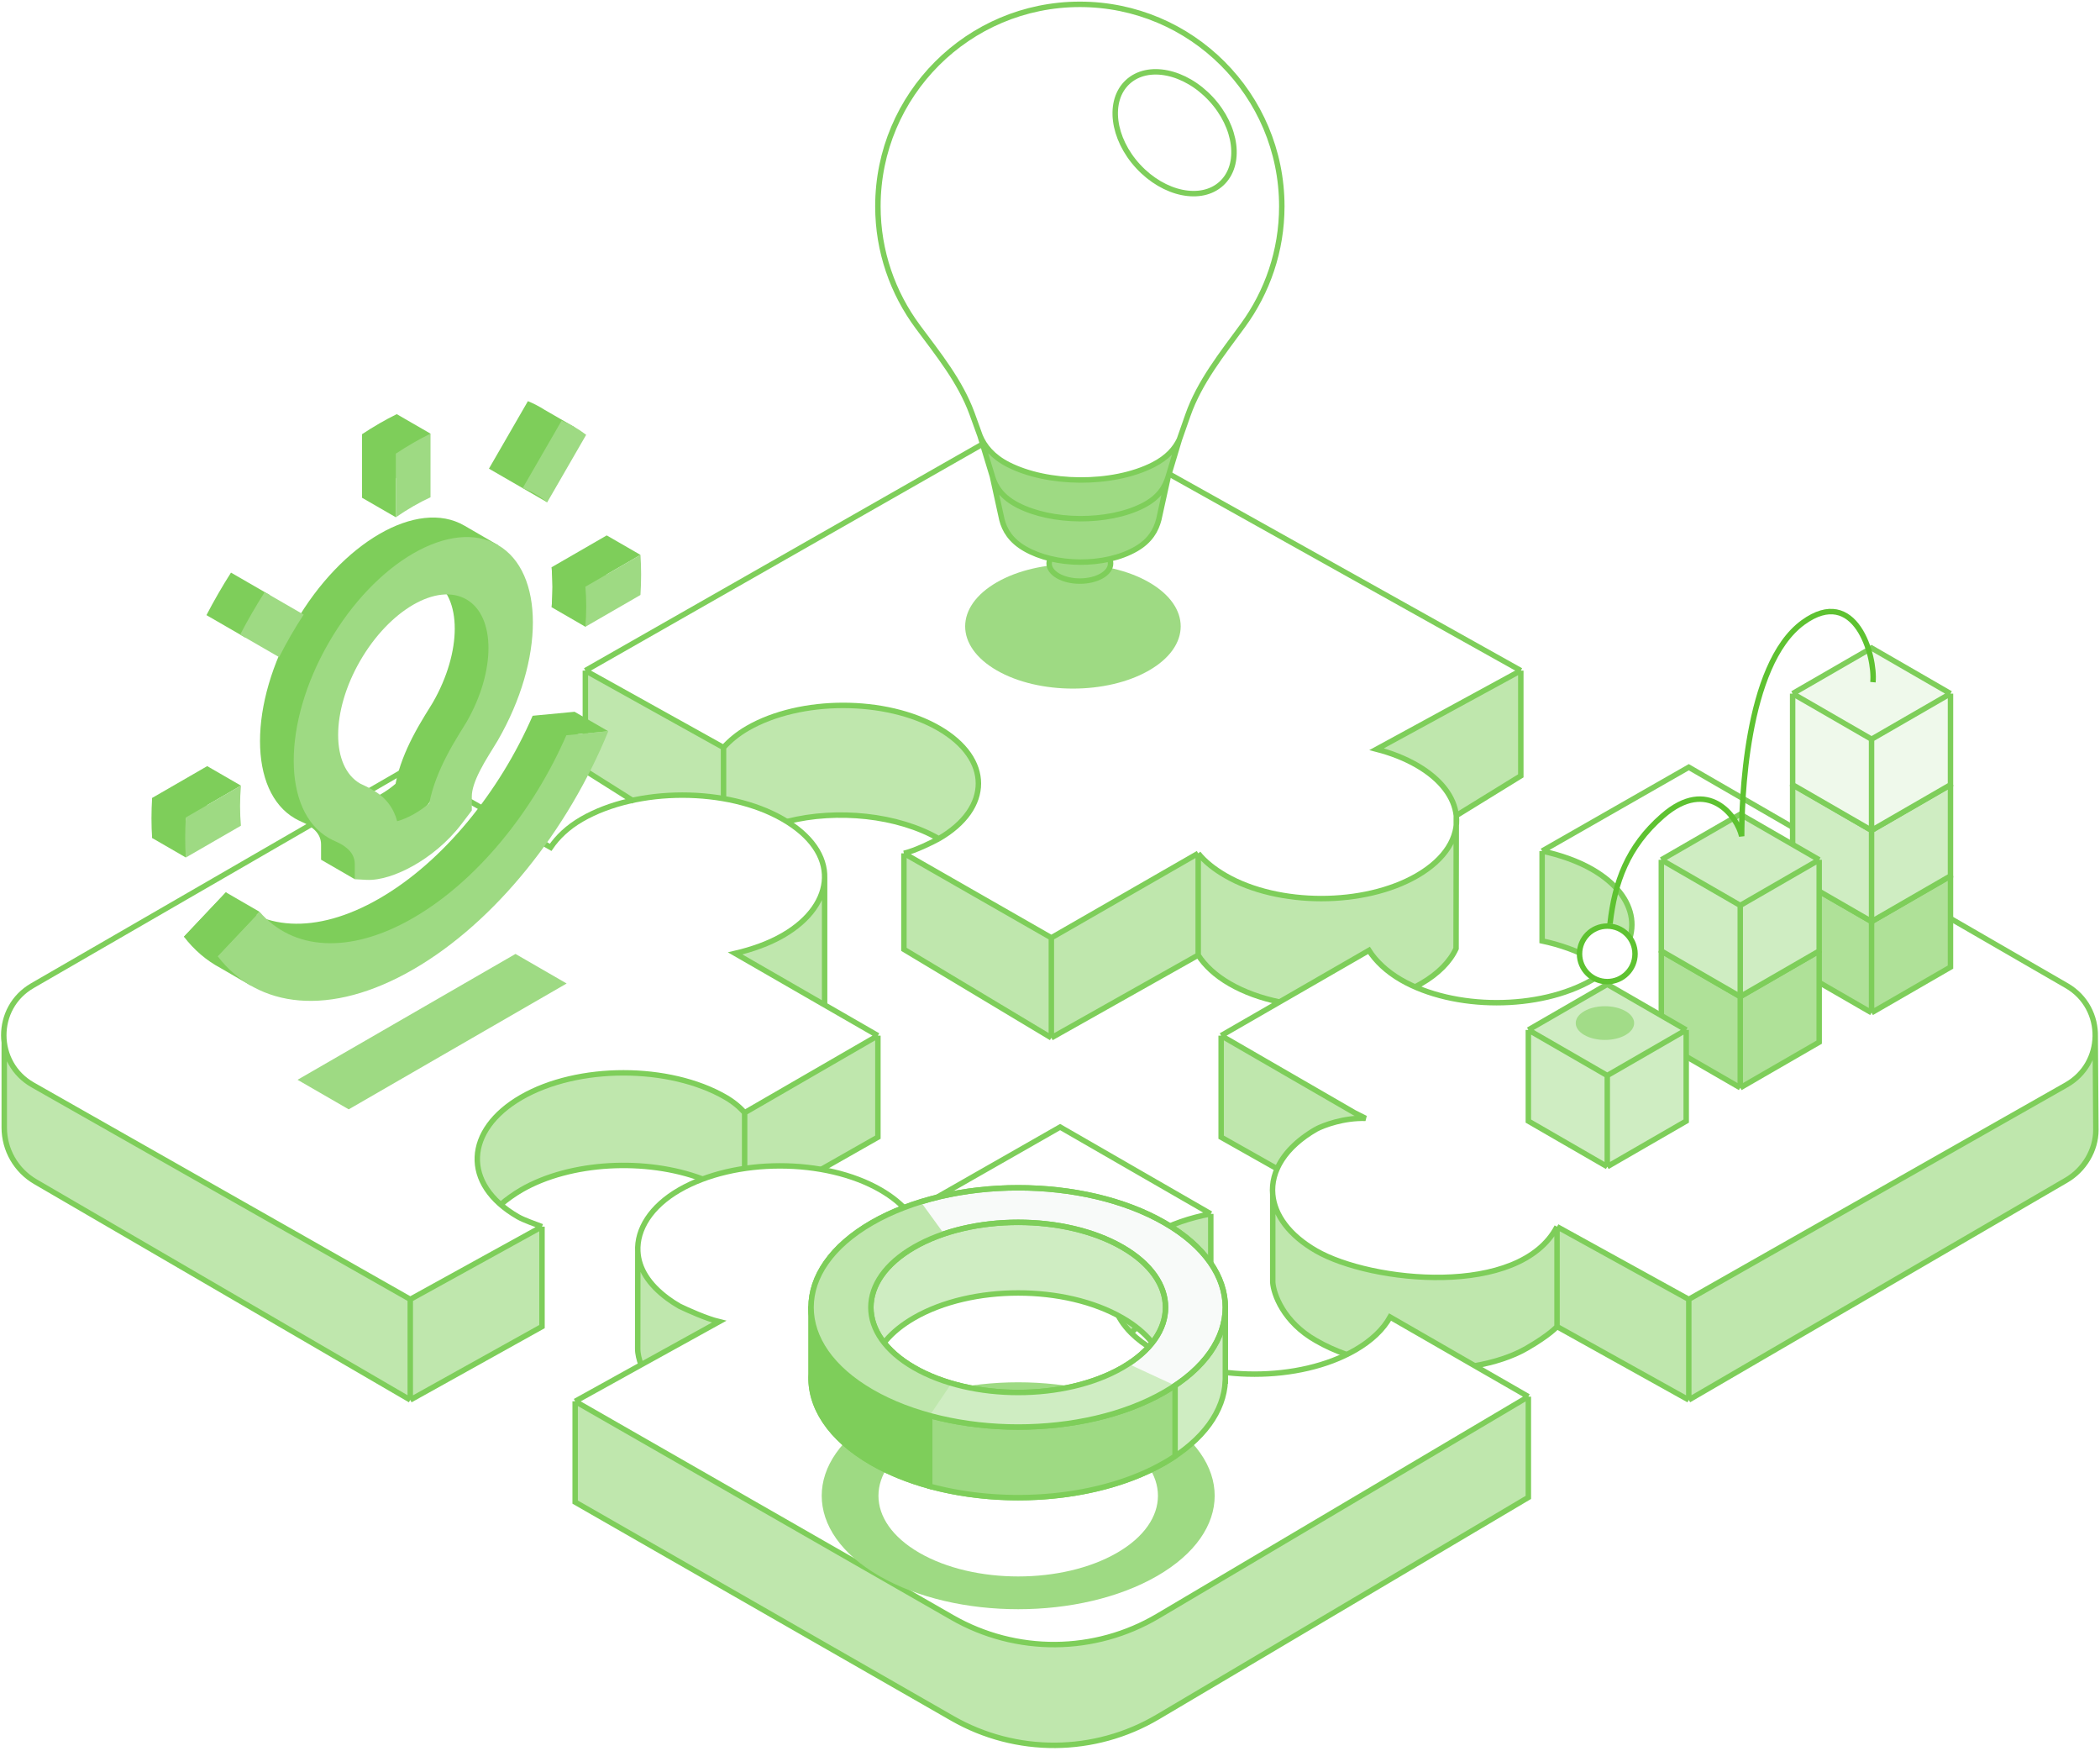 <svg width="721" height="601" viewBox="0 0 721 601" fill="none" xmlns="http://www.w3.org/2000/svg">
<path d="M301.514 390.016L300.973 355.622L255.864 381.733C239.656 364.986 193.918 362.645 173.929 379.932C157.939 393.762 164.926 407.004 170.418 411.896L172.399 412.706C175.01 410.335 184.464 404.747 201.391 401.361C218.319 397.976 234.915 402.172 241.097 404.693C242.358 404.273 247.076 403.018 255.864 401.361C264.651 399.705 276.993 400.671 282.065 401.361L301.514 390.016Z" fill="#BFE7AD"/>
<path d="M283.09 345.117V305.479C276.833 320.023 261.245 325.562 254.233 326.513L253.07 327.465L283.09 345.117Z" fill="#BFE7AD"/>
<path d="M140.854 446.144V480.503L9.646 404.163C6.976 402.484 1.534 396.413 1.121 385.563C0.713 374.852 0.942 362.337 1.114 357.212C1.115 357.145 1.117 357.08 1.121 357.016C1.119 357.08 1.116 357.146 1.114 357.212C1.057 360.651 3.914 368.798 15.975 375.487C28.272 382.308 104.352 425.433 140.854 446.144Z" fill="#BFE7AD"/>
<path d="M317.762 247.553C348.415 261.985 332.913 281.519 322.201 287.826C299.624 277.171 278.969 279.863 271.464 282.541C269.808 281.273 263.113 277.869 249.583 274.402C236.053 270.935 222.241 273.31 217.027 274.931L201.383 264.678V230.641L248.844 256.855V255.904C259.625 246.003 290.596 234.764 317.762 247.553Z" fill="#BFE7AD"/>
<path d="M500.025 325.71V284.664C495.633 301.122 472.711 307.039 461.604 308.089C432.726 310.715 416.149 299.221 411.471 293.145V327.88C417.044 337.655 432.406 342.69 439.39 343.986C447.383 339.392 464.724 329.405 470.136 326.214C475.286 334.393 483.818 337.776 485.737 338.584C493.694 335.151 498.578 328.57 500.025 325.71Z" fill="#BFE7AD"/>
<path d="M534.724 455.961V421.86C527.879 431.677 516.253 438.394 492.873 438.394C450.091 437.98 437.674 419.363 436.812 410.105V440.202C440.3 457.64 457.738 463.195 462.13 465.003C467.607 463.556 474.746 455.961 477.631 452.344L505.273 468.103H507.469C518.94 466.966 530.419 459.535 534.724 455.961Z" fill="#BFE7AD"/>
<path d="M186.087 421.048L140.855 445.992V480.529L186.087 455.346V421.048Z" fill="#BFE7AD"/>
<path d="M186.087 421.048L140.855 445.992M186.087 421.048V455.346L140.855 480.529M186.087 421.048C183.576 420.058 180.005 418.902 177.775 417.615C158.422 406.442 159.662 387.801 179.016 376.628C198.37 365.455 229.749 365.455 249.102 376.628C251.772 378.169 254.123 380.126 255.658 381.935M140.855 445.992V480.529M140.855 445.992L11.239 372.398C-1.954 364.907 -2.026 345.922 11.109 338.331L140.855 263.345L189.049 290.852C191.432 287.375 194.868 283.994 199.739 281.182C218.814 270.17 249.741 270.17 268.817 281.182C278.554 286.803 283.32 294.019 283.117 301.385M140.855 480.529L12.144 405.611C5.529 401.76 1.46 394.683 1.46 387.029V358.074M301.413 355.478L255.658 381.935M301.413 355.478V390.339L281.809 401.476M301.413 355.478L252.4 327.25C258.312 325.874 264.024 323.827 268.817 321.061C278.155 315.67 282.922 308.45 283.117 301.385M255.658 381.935V400.922M171.914 413.489C173.69 411.851 176.732 409.729 179.016 408.411C195.872 398.68 221.848 397.424 241.059 404.643M283.117 301.385V344.968" stroke="#7ECE5A" stroke-width="1.87"/>
<path d="M465.013 381.935L419.258 355.478V390.339L438.473 401.177C440.66 396.2 445.126 391.487 451.873 387.592C454.396 386.253 461.323 383.631 468.848 383.865L465.013 381.935Z" fill="#BFE7AD"/>
<path d="M529.456 322.97C535.584 324.269 541.762 326.428 546.681 329.267C548.601 330.376 550.318 331.557 551.832 332.797C564.609 322.336 562.892 307.778 546.681 298.419C541.762 295.579 535.584 293.42 529.456 292.121L529.456 322.97Z" fill="#BFE7AD"/>
<path d="M579.816 445.992V480.529L709.455 405.07C715.495 401.554 719.584 394.849 719.584 387.86L719.365 355.717C719.251 362.257 715.938 368.704 709.432 372.398L579.816 445.992Z" fill="#BFE7AD"/>
<path d="M579.816 445.992L534.583 421.048V455.346L579.816 480.529V445.992Z" fill="#BFE7AD"/>
<path d="M534.583 421.048L579.816 445.992M534.583 421.048V455.346M534.583 421.048C521.729 445.573 470.663 440.175 451.873 429.327C442.586 423.966 437.62 417.055 436.973 410.036M579.816 445.992V480.529M579.816 445.992L709.432 372.398C715.938 368.704 719.251 362.257 719.365 355.717M579.816 480.529L534.583 455.346M579.816 480.529L709.455 405.07C715.495 401.554 719.584 394.849 719.584 387.86L719.365 355.717M534.583 455.346C534.583 455.346 532.144 458.183 524.166 462.788C519.208 465.65 512.94 467.642 506.44 468.782M419.258 355.478L465.013 381.935L468.848 383.865C461.323 383.631 454.396 386.253 451.873 387.592M419.258 355.478V390.339L438.473 401.177C440.66 396.2 445.126 391.487 451.873 387.592M419.258 355.478L470.013 326.225C472.26 329.791 476.063 333.465 481.019 336.326C499.151 346.793 528.549 346.793 546.681 336.326C548.601 335.217 550.318 334.036 551.832 332.797M719.365 355.717C719.482 348.996 716.22 342.178 709.562 338.331L579.816 263.345L529.456 292.121M529.456 292.121C535.584 293.42 541.762 295.579 546.681 298.419C562.892 307.778 564.609 322.336 551.832 332.797M529.456 292.121L529.456 322.97C535.584 324.269 541.762 326.428 546.681 329.267C548.601 330.376 550.318 331.557 551.832 332.797M451.873 387.592C441.197 393.756 436.23 401.967 436.973 410.036M436.973 410.036V440.134C437.252 444.162 440.623 453.81 451.873 460.175C455.039 462.003 458.547 463.589 462.284 464.921" stroke="#7ECE5A" stroke-width="1.87"/>
<path d="M411.382 292.907L360.962 321.888V356.229L411.382 327.843V292.907Z" fill="#BFE7AD"/>
<path d="M360.962 356.229V321.888L310.345 292.907V325.858L360.962 356.229Z" fill="#BFE7AD"/>
<path d="M522.146 266.308V230.181L472.64 257.167C477.658 258.464 482.36 260.302 486.48 262.681C494.807 267.488 499.31 273.668 499.988 279.959L522.146 266.308Z" fill="#BFE7AD"/>
<path d="M322.319 287.883C340.451 277.416 340.451 260.444 322.319 249.976C304.187 239.509 274.789 239.509 256.657 249.976C253.247 251.945 250.54 254.24 248.413 256.581M322.319 287.883C319.965 289.169 314.275 291.975 310.345 292.907M322.319 287.883C308.245 279.758 287.384 277.63 270.272 281.979M360.962 321.888L411.382 292.907M360.962 321.888V356.229M360.962 321.888L310.345 292.907M411.382 292.907V327.843M411.382 292.907C413.616 295.699 416.83 298.286 420.817 300.587C438.95 311.055 468.347 311.055 486.48 300.587C496.284 294.927 500.787 287.366 499.988 279.959M360.962 356.229L411.382 327.843M360.962 356.229L310.345 325.858V292.907M411.382 327.843C413.632 331.379 417.288 334.82 422.204 337.659C427.201 340.543 433.052 342.633 439.288 343.927M248.413 256.581V273.851M248.413 256.581L200.971 230.181M200.971 230.181V264.521L217.645 275.042M200.971 230.181L337.146 152.549M522.146 230.181V266.308L499.988 279.959M522.146 230.181L472.64 257.167C477.658 258.464 482.36 260.302 486.48 262.681C494.807 267.488 499.31 273.668 499.988 279.959M522.146 230.181L401.481 162.73M499.988 279.959L499.914 325.594C497.886 330.014 493.87 334.193 487.867 337.659C487.233 338.024 486.586 338.377 485.927 338.717" stroke="#7ECE5A" stroke-width="1.87"/>
<path d="M197.471 515.59L326.959 589.805C348.863 602.359 375.825 602.167 397.547 589.302L524.732 513.979V479.392L397.547 554.715C375.825 567.58 348.863 567.772 326.959 555.218L197.471 481.002V515.59Z" fill="#BFE7AD"/>
<path d="M396.193 451.574C401.859 448.303 408.569 446.004 415.705 444.676L415.704 416.652C408.569 417.98 401.858 420.26 396.193 423.53C380.25 432.734 377.632 446.718 388.339 457.492C390.443 455.375 393.061 453.382 396.193 451.574Z" fill="#BFE7AD"/>
<path d="M218.982 429.525L218.942 462.845C218.927 464.769 219.428 466.583 220.091 468.476L246.9 453.661C242.61 452.631 236.012 449.674 233.248 448.324C231.787 447.48 230.437 446.596 229.2 445.678C222.664 440.831 219.271 435.363 218.982 429.525Z" fill="#BFE7AD"/>
<path d="M218.982 429.525L218.942 462.845C218.927 464.769 219.428 466.583 220.091 468.476M218.982 429.525C219.271 435.363 222.664 440.831 229.2 445.678C230.437 446.596 231.787 447.48 233.248 448.324C236.012 449.674 242.61 452.631 246.9 453.661L220.091 468.476M218.982 429.525C218.61 422.04 223.353 414.158 233.248 408.445C252.324 397.433 283.251 397.433 302.326 408.445C306.48 410.843 309.73 413.566 312.074 416.471L363.976 386.856L415.704 416.652M415.704 416.652L415.705 444.676C408.569 446.004 401.859 448.303 396.193 451.574C393.061 453.382 390.443 455.375 388.339 457.492M415.704 416.652C408.569 417.98 401.858 420.26 396.193 423.53C380.25 432.734 377.632 446.718 388.339 457.492M197.471 481.002V515.59L326.959 589.805C348.863 602.359 375.825 602.167 397.547 589.302L524.732 513.979V479.392M197.471 481.002L326.959 555.218C348.863 567.772 375.825 567.58 397.547 554.715L524.732 479.392M197.471 481.002L220.091 468.476M524.732 479.392L477.262 452.067C474.969 456.215 470.972 460.118 465.271 463.409C446.196 474.421 415.268 474.421 396.193 463.409C393.061 461.601 390.443 459.608 388.339 457.492" stroke="#7ECE5A" stroke-width="1.87"/>
<path d="M642.569 285.019L669.669 300.665L642.569 316.31L615.469 300.665L642.569 285.019Z" fill="#AFE198"/>
<path d="M642.568 316.313L669.669 300.665L669.667 331.959L642.569 347.606L642.568 316.313Z" fill="#AFE198"/>
<path d="M642.57 316.313L615.469 300.665L615.471 331.959L642.569 347.606L642.57 316.313Z" fill="#AFE198"/>
<path d="M669.669 300.665L642.569 285.019L615.469 300.665M669.669 300.665L642.569 316.31L615.469 300.665M669.669 300.665L642.568 316.313L642.569 347.606M669.669 300.665L669.667 331.959L642.569 347.606M615.469 300.665L642.57 316.313L642.569 347.606M615.469 300.665L615.471 331.959L642.569 347.606" stroke="#7ECE5A" stroke-width="1.87"/>
<path d="M597.485 310.782L624.585 326.428L597.485 342.073L570.385 326.428L597.485 310.782Z" fill="#AFE198"/>
<path d="M597.484 342.076L624.585 326.428L624.583 357.722L597.485 373.37L597.484 342.076Z" fill="#AFE198"/>
<path d="M597.486 342.076L570.385 326.428L570.387 357.722L597.485 373.37L597.486 342.076Z" fill="#AFE198"/>
<path d="M624.585 326.428L597.485 310.782L570.385 326.428M624.585 326.428L597.485 342.073L570.385 326.428M624.585 326.428L597.484 342.077L597.485 373.37M624.585 326.428L624.583 357.722L597.485 373.37M570.385 326.428L597.486 342.077L597.485 373.37M570.385 326.428L570.387 357.722L597.485 373.37" stroke="#7ECE5A" stroke-width="1.87"/>
<path d="M642.569 253.725L669.669 269.371L642.569 285.016L615.469 269.371L642.569 253.725Z" fill="#CFEDC2"/>
<path d="M642.568 285.02L669.669 269.371L669.667 300.665L642.569 316.313L642.568 285.02Z" fill="#CFEDC2"/>
<path d="M642.57 285.02L615.469 269.371L615.471 300.665L642.569 316.313L642.57 285.02Z" fill="#CFEDC2"/>
<path d="M669.669 269.371L642.569 253.725L615.469 269.371M669.669 269.371L642.569 285.016L615.469 269.371M669.669 269.371L642.568 285.02L642.569 316.313M669.669 269.371L669.667 300.665L642.569 316.313M615.469 269.371L642.57 285.02L642.569 316.313M615.469 269.371L615.471 300.665L642.569 316.313" stroke="#7ECE5A" stroke-width="1.87"/>
<path d="M642.569 222.432L669.669 238.078L642.569 253.723L615.469 238.078L642.569 222.432Z" fill="#EFF9EB"/>
<path d="M642.568 253.726L669.669 238.078L669.667 269.372L642.569 285.019L642.568 253.726Z" fill="#EFF9EB"/>
<path d="M642.57 253.726L615.469 238.078L615.471 269.372L642.569 285.019L642.57 253.726Z" fill="#EFF9EB"/>
<path d="M669.669 238.078L642.569 222.432L615.469 238.078M669.669 238.078L642.569 253.723L615.469 238.078M669.669 238.078L642.568 253.726L642.569 285.019M669.669 238.078L669.667 269.372L642.569 285.019M615.469 238.078L642.57 253.726L642.569 285.019M615.469 238.078L615.471 269.372L642.569 285.019" stroke="#7ECE5A" stroke-width="1.87"/>
<path d="M551.831 337.871L578.931 353.517L551.831 369.162L524.73 353.517L551.831 337.871Z" fill="#CFEDC2"/>
<path d="M551.83 369.165L578.931 353.517L578.929 384.81L551.831 400.458L551.83 369.165Z" fill="#CFEDC2"/>
<path d="M551.831 369.165L524.73 353.517L524.732 384.81L551.831 400.458L551.831 369.165Z" fill="#CFEDC2"/>
<path d="M578.931 353.517L551.831 337.871L524.73 353.517M578.931 353.517L551.831 369.162L524.73 353.517M578.931 353.517L551.83 369.165L551.831 400.458M578.931 353.517L578.929 384.81L551.831 400.458M524.73 353.517L551.831 369.165L551.831 400.458M524.73 353.517L524.732 384.81L551.831 400.458" stroke="#7ECE5A" stroke-width="1.87"/>
<path d="M597.485 279.488L624.585 295.134L597.485 310.779L570.385 295.134L597.485 279.488Z" fill="#CFEDC2"/>
<path d="M597.484 310.782L624.585 295.134L624.583 326.428L597.485 342.075L597.484 310.782Z" fill="#CFEDC2"/>
<path d="M597.486 310.782L570.385 295.134L570.387 326.428L597.485 342.075L597.486 310.782Z" fill="#CFEDC2"/>
<path d="M624.585 295.134L597.485 279.488L570.385 295.134M624.585 295.134L597.485 310.779L570.385 295.134M624.585 295.134L597.484 310.782L597.485 342.075M624.585 295.134L624.583 326.428L597.485 342.075M570.385 295.134L597.486 310.782L597.485 342.075M570.385 295.134L570.387 326.428L597.485 342.075" stroke="#7ECE5A" stroke-width="1.87"/>
<g filter="url(#filter0_f)">
<path fill-rule="evenodd" clip-rule="evenodd" d="M301.881 540.95C328.226 556.159 370.938 556.159 397.282 540.95C423.627 525.741 423.627 501.083 397.282 485.875C370.938 470.666 328.226 470.666 301.881 485.875C275.537 501.083 275.537 525.741 301.881 540.95ZM315.654 532.999C334.392 543.816 364.772 543.816 383.51 532.999C402.248 522.182 402.248 504.643 383.51 493.826C364.772 483.008 334.392 483.008 315.654 493.826C296.916 504.643 296.916 522.182 315.654 532.999Z" fill="#9EDA83"/>
</g>
<path fill-rule="evenodd" clip-rule="evenodd" d="M299.293 502.04C327.067 518.074 372.098 518.074 399.872 502.04C413.292 494.292 420.228 484.218 420.678 474.067H420.702V473.161C420.702 473.059 420.702 472.957 420.702 472.854V449.281H407.637C405.349 447.419 402.761 430.309 399.872 428.641C372.098 412.607 327.067 412.607 299.293 428.641C296.403 430.309 293.813 447.421 291.524 449.284H278.503V471.622C277.866 482.587 284.796 493.67 299.293 502.04ZM320.177 479.633C339.931 491.037 363.566 492.326 383.321 480.921C387.713 478.386 391.436 477.433 394.252 476.713C398.663 475.584 400.845 475.026 399.872 469.843C398.673 463.456 393.833 457.254 385.352 452.358C365.597 440.954 333.568 440.954 313.813 452.358C305.768 457.002 301 462.822 299.507 468.859C298.248 473.954 301.46 474.49 306.665 475.359C310.437 475.988 315.256 476.792 320.177 479.633Z" fill="#CFEDC2" stroke="#7ECE5A" stroke-width="1.87"/>
<path d="M403.446 499.82V463.927H397.67C398.761 465.858 399.495 467.841 399.871 469.843C400.843 475.026 398.662 475.584 394.25 476.713C391.435 477.433 387.712 478.386 383.32 480.921C363.565 492.326 339.93 491.037 320.175 479.633C319.847 479.443 319.519 479.262 319.191 479.09V510.14C345.578 517.337 378.05 514.637 399.871 502.04C401.118 501.319 402.31 500.579 403.446 499.82Z" fill="#9EDA83" stroke="#7ECE5A" stroke-width="1.87"/>
<path d="M319.192 510.14C311.993 508.177 305.247 505.477 299.293 502.04C284.796 493.67 277.866 482.587 278.503 471.622V449.284H291.524L299.507 468.859C298.248 473.954 301.46 474.49 306.665 475.359C310.185 475.946 314.617 476.685 319.192 479.09V510.14Z" fill="#7ECE5A" stroke="#7ECE5A" stroke-width="1.87"/>
<path fill-rule="evenodd" clip-rule="evenodd" d="M299.293 477.797C327.067 493.831 372.098 493.831 399.872 477.797C427.645 461.763 427.645 435.767 399.872 419.733C372.098 403.699 327.067 403.699 299.293 419.733C271.519 435.767 271.519 461.763 299.293 477.797ZM313.813 469.414C333.568 480.819 365.597 480.819 385.352 469.414C405.106 458.01 405.106 439.52 385.352 428.115C365.597 416.711 333.568 416.711 313.813 428.115C294.059 439.52 294.059 458.01 313.813 469.414Z" fill="#F8FAF9" stroke="#7ECE5A" stroke-width="1.87"/>
<path d="M316.129 412.521C310.077 414.384 304.394 416.788 299.293 419.733C271.519 435.767 271.519 461.763 299.293 477.797C309.757 483.837 322.67 487.602 336.187 489.091C337.797 484.987 339.34 481.04 340.714 477.518C330.861 476.51 321.426 473.809 313.813 469.414C294.059 458.01 294.059 439.52 313.813 428.115C316.967 426.295 320.433 424.765 324.111 423.526L316.129 412.521Z" fill="#BFE7AD"/>
<path d="M403.446 475.577C397.516 472.84 391.916 470.249 387.411 468.153C386.75 468.582 386.063 469.003 385.35 469.414C369.472 478.581 345.664 480.38 326.674 474.811L319.191 485.897C345.578 493.094 378.05 490.394 399.87 477.797C401.118 477.076 402.31 476.336 403.446 475.577Z" fill="#CFEDC2"/>
<path fill-rule="evenodd" clip-rule="evenodd" d="M299.293 477.797C327.067 493.831 372.098 493.831 399.872 477.797C427.645 461.763 427.645 435.767 399.872 419.733C372.098 403.699 327.067 403.699 299.293 419.733C271.519 435.767 271.519 461.763 299.293 477.797ZM313.813 469.414C333.568 480.819 365.597 480.819 385.352 469.414C405.106 458.01 405.106 439.52 385.352 428.115C365.597 416.711 333.568 416.711 313.813 428.115C294.058 439.52 294.058 458.01 313.813 469.414Z" stroke="#7ECE5A" stroke-width="1.87"/>
<g filter="url(#filter1_f)">
<circle r="30.212" transform="matrix(0.866 0.5 -0.866 0.5 368.373 214.997)" fill="#9EDA83"/>
</g>
<path d="M403.972 153.782L399.764 169.063L396.589 181.089L394.208 186.011L384.96 190.774L381.229 191.607L381.586 194.584L378.728 197.482C377.339 198.143 374.522 199.474 374.363 199.506C374.164 199.545 368.528 199.506 367.774 199.506C367.02 199.506 363.487 198.355 363.13 197.918C362.773 197.482 360.907 195.576 360.867 195.219C360.836 194.933 360.325 192.983 360.074 192.044L356.184 189.94L348.682 186.011L346.103 182.121L343.087 176.723L340.665 164.975L337.578 152.064C337.224 151.326 337.127 150.743 337.173 150.369L337.578 152.064C338.349 153.673 340.338 156.02 344.714 158.545C351.096 162.228 361.582 164.366 366.027 164.975L381.03 164.538C386.548 163.665 398.86 160.291 403.972 153.782Z" fill="#9EDA83"/>
<path d="M401.107 163.529L397.855 178.33C396.899 181.997 394.899 185.618 390.042 188.422C387.363 189.969 384.255 191.119 380.937 191.874M401.107 163.529C400.032 167.173 397.902 170.754 392.442 173.54C389.429 175.078 385.935 176.221 382.205 176.971C374.889 178.441 366.662 178.398 359.366 176.843C355.794 176.083 352.446 174.96 349.537 173.475C344.122 170.712 341.751 167.17 340.725 163.533M401.107 163.529L404.925 150.832M340.725 163.533L343.977 178.337C344.889 181.997 347.067 185.576 351.883 188.356C354.47 189.85 357.448 190.98 360.624 191.745M340.725 163.533L336.493 149.607M380.937 191.874C381.173 192.373 381.299 192.899 381.299 193.441C381.299 196.764 376.576 199.457 370.749 199.457C364.923 199.457 360.199 196.764 360.199 193.441C360.199 192.852 360.348 192.283 360.624 191.745M380.937 191.874C374.43 193.353 367.113 193.309 360.624 191.745M336.493 149.607L333.715 141.923C329.669 130.885 322.108 121.581 315.103 112.141C306.528 100.585 301.412 86.269 301.412 70.828C301.412 32.534 332.455 1.491 370.748 1.491C409.042 1.491 440.085 32.534 440.085 70.828C440.085 86.099 435.1 100.256 426.706 111.735C419.577 121.485 411.847 131.094 407.849 142.492L404.925 150.832M336.493 149.607C337.946 153.131 340.836 156.747 346.149 159.458C349.524 161.18 353.408 162.483 357.551 163.365C366.015 165.168 375.558 165.219 384.045 163.513C388.373 162.643 392.426 161.317 395.92 159.534C400.769 157.06 403.42 154.006 404.925 150.832" stroke="#7ECE5A" stroke-width="1.87"/>
<ellipse cx="403.283" cy="45.56" rx="17.032" ry="23.721" transform="rotate(-42.772 403.283 45.56)" stroke="#7ECE5A" stroke-width="1.87"/>
<g filter="url(#filter2_f)">
<rect width="86.399" height="20.285" transform="matrix(-0.866 0.5 0.866 0.5 176.982 327.438)" fill="#9EDA83"/>
</g>
<path d="M197.352 146.656L187.041 140.708C185.206 139.536 183.274 138.529 181.252 137.691L167.874 160.861L167.918 160.877L167.909 160.889L187.784 172.371L197.352 146.656Z" fill="#7ECE5A"/>
<path fill-rule="evenodd" clip-rule="evenodd" d="M167.649 187.72C178.06 200.89 181.795 224.747 168.805 247.246C168.554 247.681 167.102 248.634 165.559 249.647C163.834 250.78 161.994 251.987 161.597 252.625C161.597 255.061 160.115 256.697 159.462 257.418C159.326 257.569 159.225 257.68 159.183 257.75C158.131 259.467 156.715 262.106 155.788 263.92C154.865 265.728 154.08 266.453 153.516 266.975C152.913 267.533 152.561 267.858 152.561 269.028L150.414 271.499L146.896 276.127C141.986 282.587 135.807 287.376 130.364 290.448C127.802 291.894 125.149 293.104 122.567 293.958C122.873 294.696 123.262 295.817 123.483 296.484L121.818 301.791L110.243 295.098L110.232 295.097L110.232 289.876C110.232 287.768 109.337 285.927 107.395 284.338C105.981 283.181 104.831 282.658 103.602 282.099C102.882 281.772 102.136 281.432 101.294 280.946C85.262 271.689 85.265 241.671 101.299 213.9C117.334 186.128 143.328 171.12 159.36 180.378L159.465 180.439L159.466 180.434L171.084 187.175C170.158 187.323 168.884 187.525 167.649 187.72ZM148.571 241.198C158.649 223.743 158.651 204.877 148.575 199.058C138.499 193.24 124.276 205.481 114.199 222.935C104.121 240.389 102.004 256.448 112.08 262.266C112.148 262.305 112.33 262.389 112.597 262.513C113.842 263.089 116.944 264.523 119.147 266.326C121.292 268.081 123.635 270.815 124.777 275.189C126.471 274.729 128.449 273.916 130.536 272.738C132.569 271.591 134.356 270.296 135.809 269.028C136.932 263.152 139.339 257.556 141.563 253.201C143.109 250.177 144.702 247.485 145.986 245.387C146.732 244.169 147.239 243.359 147.621 242.75L147.622 242.749C148.038 242.085 148.306 241.658 148.571 241.198Z" fill="#7ECE5A"/>
<path d="M189.402 208.452L208.319 197.53C208.327 197.4 208.335 197.27 208.343 197.14L219.896 190.461L208.321 183.784L208.32 183.771L189.403 194.692L189.404 194.698L189.396 194.702L189.404 194.707C189.598 196.853 189.698 199.085 189.697 201.401C189.697 203.724 189.597 206.076 189.402 208.452Z" fill="#7ECE5A"/>
<path d="M136.238 142.167V142.146C134.272 143.111 132.286 144.171 130.281 145.328C128.277 146.485 126.29 147.719 124.323 149.026L124.321 170.87C126.281 169.514 128.269 168.251 130.28 167.09C132.29 165.929 134.278 164.897 136.237 163.991L136.237 155.691L142.875 155.112L147.813 148.848L136.238 142.167Z" fill="#7ECE5A"/>
<path d="M79.308 196.548L92.683 204.272C89.601 208.962 86.777 213.853 84.257 218.866L70.882 211.142C73.473 206.162 76.29 201.283 79.308 196.548Z" fill="#7ECE5A"/>
<path d="M71.147 262.968L52.23 273.889C52.082 276.245 52.006 278.583 52.006 280.897C52.006 283.212 52.081 285.463 52.229 287.649L71.146 276.727C71.135 276.605 71.124 276.482 71.114 276.36L82.712 269.658L71.146 262.976C71.146 262.973 71.147 262.971 71.147 262.968Z" fill="#7ECE5A"/>
<path d="M77.549 306.288C88.871 319.367 108.256 321.107 130.269 308.398C152.205 295.734 171.532 271.734 182.874 245.685L197.273 244.312L208.824 250.987L198.297 252.027C198.457 253.075 198.475 254.007 198.172 254.669C183.909 285.798 156.63 310.86 130.268 326.081C112.771 336.183 96.609 338.942 83.549 335.368L86.449 338.5L75.651 332.237C70.855 329.678 66.648 326.084 63.151 321.526L77.549 306.288Z" fill="#7ECE5A"/>
<path d="M200.979 215.134L189.41 208.441C189.41 208.441 189.692 204.259 189.69 201.575C189.689 198.887 189.4 194.697 189.4 194.697C193.044 196.192 200.914 201.345 200.988 201.373C201.063 201.401 203.029 200.878 204.283 201.691L206.061 207.919L200.979 215.134Z" fill="#7ECE5A"/>
<path d="M63.805 280.583L52.236 273.887L52.232 287.645L63.805 294.337V280.583Z" fill="#7ECE5A"/>
<path d="M135.906 177.553L124.329 170.87L124.327 149.041L135.906 155.715V177.553Z" fill="#7ECE5A"/>
<path fill-rule="evenodd" clip-rule="evenodd" d="M170.929 254.117C186.964 226.346 186.966 196.328 170.934 187.071C154.903 177.813 128.908 192.821 112.873 220.592C96.839 248.363 96.837 278.381 112.868 287.639C113.71 288.125 114.456 288.464 115.176 288.792C116.405 289.35 117.556 289.874 118.97 291.031C120.911 292.62 121.807 294.46 121.807 296.569L121.806 301.79L125.773 302.005C130.515 302.262 136.435 300.247 141.938 297.141C147.381 294.069 153.56 289.28 158.47 282.82L161.989 278.191L161.989 273.369C161.989 271.105 162.922 268.186 164.834 264.442C165.761 262.628 166.801 260.852 167.852 259.134C168.098 258.734 168.417 258.22 168.765 257.662C169.517 256.453 170.398 255.037 170.929 254.117ZM160.149 205.751C170.225 211.57 170.223 230.436 160.146 247.89C159.88 248.351 159.612 248.778 159.196 249.442C158.814 250.052 158.307 250.861 157.561 252.08C156.276 254.178 154.683 256.87 153.138 259.894C150.913 264.249 148.506 269.845 147.383 275.721C145.93 276.989 144.143 278.284 142.111 279.431C140.024 280.609 138.045 281.422 136.352 281.882C135.209 277.508 132.867 274.774 130.721 273.019C128.518 271.216 125.416 269.781 124.172 269.206C123.904 269.082 123.722 268.998 123.654 268.959C113.578 263.14 113.579 244.274 123.657 226.819C133.735 209.365 150.073 199.932 160.149 205.751Z" fill="#9EDA83"/>
<path d="M219.893 204.223L200.976 215.145C201.172 212.769 201.272 210.416 201.272 208.094C201.272 205.772 201.172 203.535 200.977 201.385L219.894 190.463C220.042 192.649 220.117 194.899 220.117 197.213C220.117 199.528 220.041 201.866 219.893 204.223Z" fill="#9EDA83"/>
<path d="M201.251 149.249L187.873 172.418C185.353 170.315 182.53 168.685 179.448 167.553L192.826 144.384C195.843 145.634 198.66 147.261 201.251 149.249Z" fill="#9EDA83"/>
<path d="M147.813 148.839L147.811 170.684C145.852 171.59 143.865 172.622 141.854 173.782C139.843 174.943 137.855 176.206 135.896 177.563L135.897 155.718C137.864 154.412 139.851 153.178 141.856 152.02C143.86 150.863 145.846 149.803 147.813 148.839Z" fill="#9EDA83"/>
<path d="M90.882 203.241L104.257 210.965C101.176 215.654 98.352 220.545 95.831 225.559L82.456 217.835C85.047 212.855 87.865 207.975 90.882 203.241Z" fill="#9EDA83"/>
<path d="M63.804 280.582L82.721 269.66C82.526 272.035 82.426 274.388 82.426 276.71C82.426 279.032 82.525 281.27 82.72 283.42L63.803 294.341C63.656 292.156 63.58 289.905 63.581 287.59C63.581 285.276 63.656 282.938 63.804 280.582Z" fill="#9EDA83"/>
<path d="M89.124 312.981C100.446 326.06 119.83 327.8 141.843 315.091C163.779 302.426 183.107 278.426 194.448 252.378L208.853 250.99C195.019 284.832 170.181 316.412 141.842 332.773C113.426 349.179 88.533 346.218 74.725 328.218L89.124 312.981Z" fill="#9EDA83"/>
<path d="M89.121 312.975L77.552 306.283L63.154 321.524L74.732 328.212L89.121 312.975Z" fill="#7ECE5A"/>
<path d="M643.046 234.16C643.913 225.107 636.98 200.647 619.068 213.648C599.008 228.207 597.978 276.339 597.978 287.028C596.533 280.384 586.503 266.404 570.821 280.095C558.707 290.67 554.398 302.885 552.779 317.049" stroke="#5EC231" stroke-width="1.87"/>
<circle cx="551.833" cy="327.409" r="9.528" fill="white" stroke="#5EC231" stroke-width="1.87"/>
<g opacity="0.4" filter="url(#filter3_f)">
<circle r="8.185" transform="matrix(0.866 0.5 -0.866 0.5 551.029 351.169)" fill="#5EC231"/>
</g>
<defs>
<filter id="filter0_f" x="255.949" y="448.294" width="187.266" height="130.236" filterUnits="userSpaceOnUse" color-interpolation-filters="sRGB">
<feFlood flood-opacity="0" result="BackgroundImageFix"/>
<feBlend mode="normal" in="SourceGraphic" in2="BackgroundImageFix" result="shape"/>
<feGaussianBlur stdDeviation="13.087" result="effect1_foregroundBlur"/>
</filter>
<filter id="filter1_f" x="294.914" y="157.179" width="146.919" height="115.637" filterUnits="userSpaceOnUse" color-interpolation-filters="sRGB">
<feFlood flood-opacity="0" result="BackgroundImageFix"/>
<feBlend mode="normal" in="SourceGraphic" in2="BackgroundImageFix" result="shape"/>
<feGaussianBlur stdDeviation="18.229" result="effect1_foregroundBlur"/>
</filter>
<filter id="filter2_f" x="75.982" y="301.263" width="144.741" height="105.687" filterUnits="userSpaceOnUse" color-interpolation-filters="sRGB">
<feFlood flood-opacity="0" result="BackgroundImageFix"/>
<feBlend mode="normal" in="SourceGraphic" in2="BackgroundImageFix" result="shape"/>
<feGaussianBlur stdDeviation="13.087" result="effect1_foregroundBlur"/>
</filter>
<filter id="filter3_f" x="533.873" y="338.251" width="34.312" height="25.836" filterUnits="userSpaceOnUse" color-interpolation-filters="sRGB">
<feFlood flood-opacity="0" result="BackgroundImageFix"/>
<feBlend mode="normal" in="SourceGraphic" in2="BackgroundImageFix" result="shape"/>
<feGaussianBlur stdDeviation="3.565" result="effect1_foregroundBlur"/>
</filter>
</defs>
</svg>